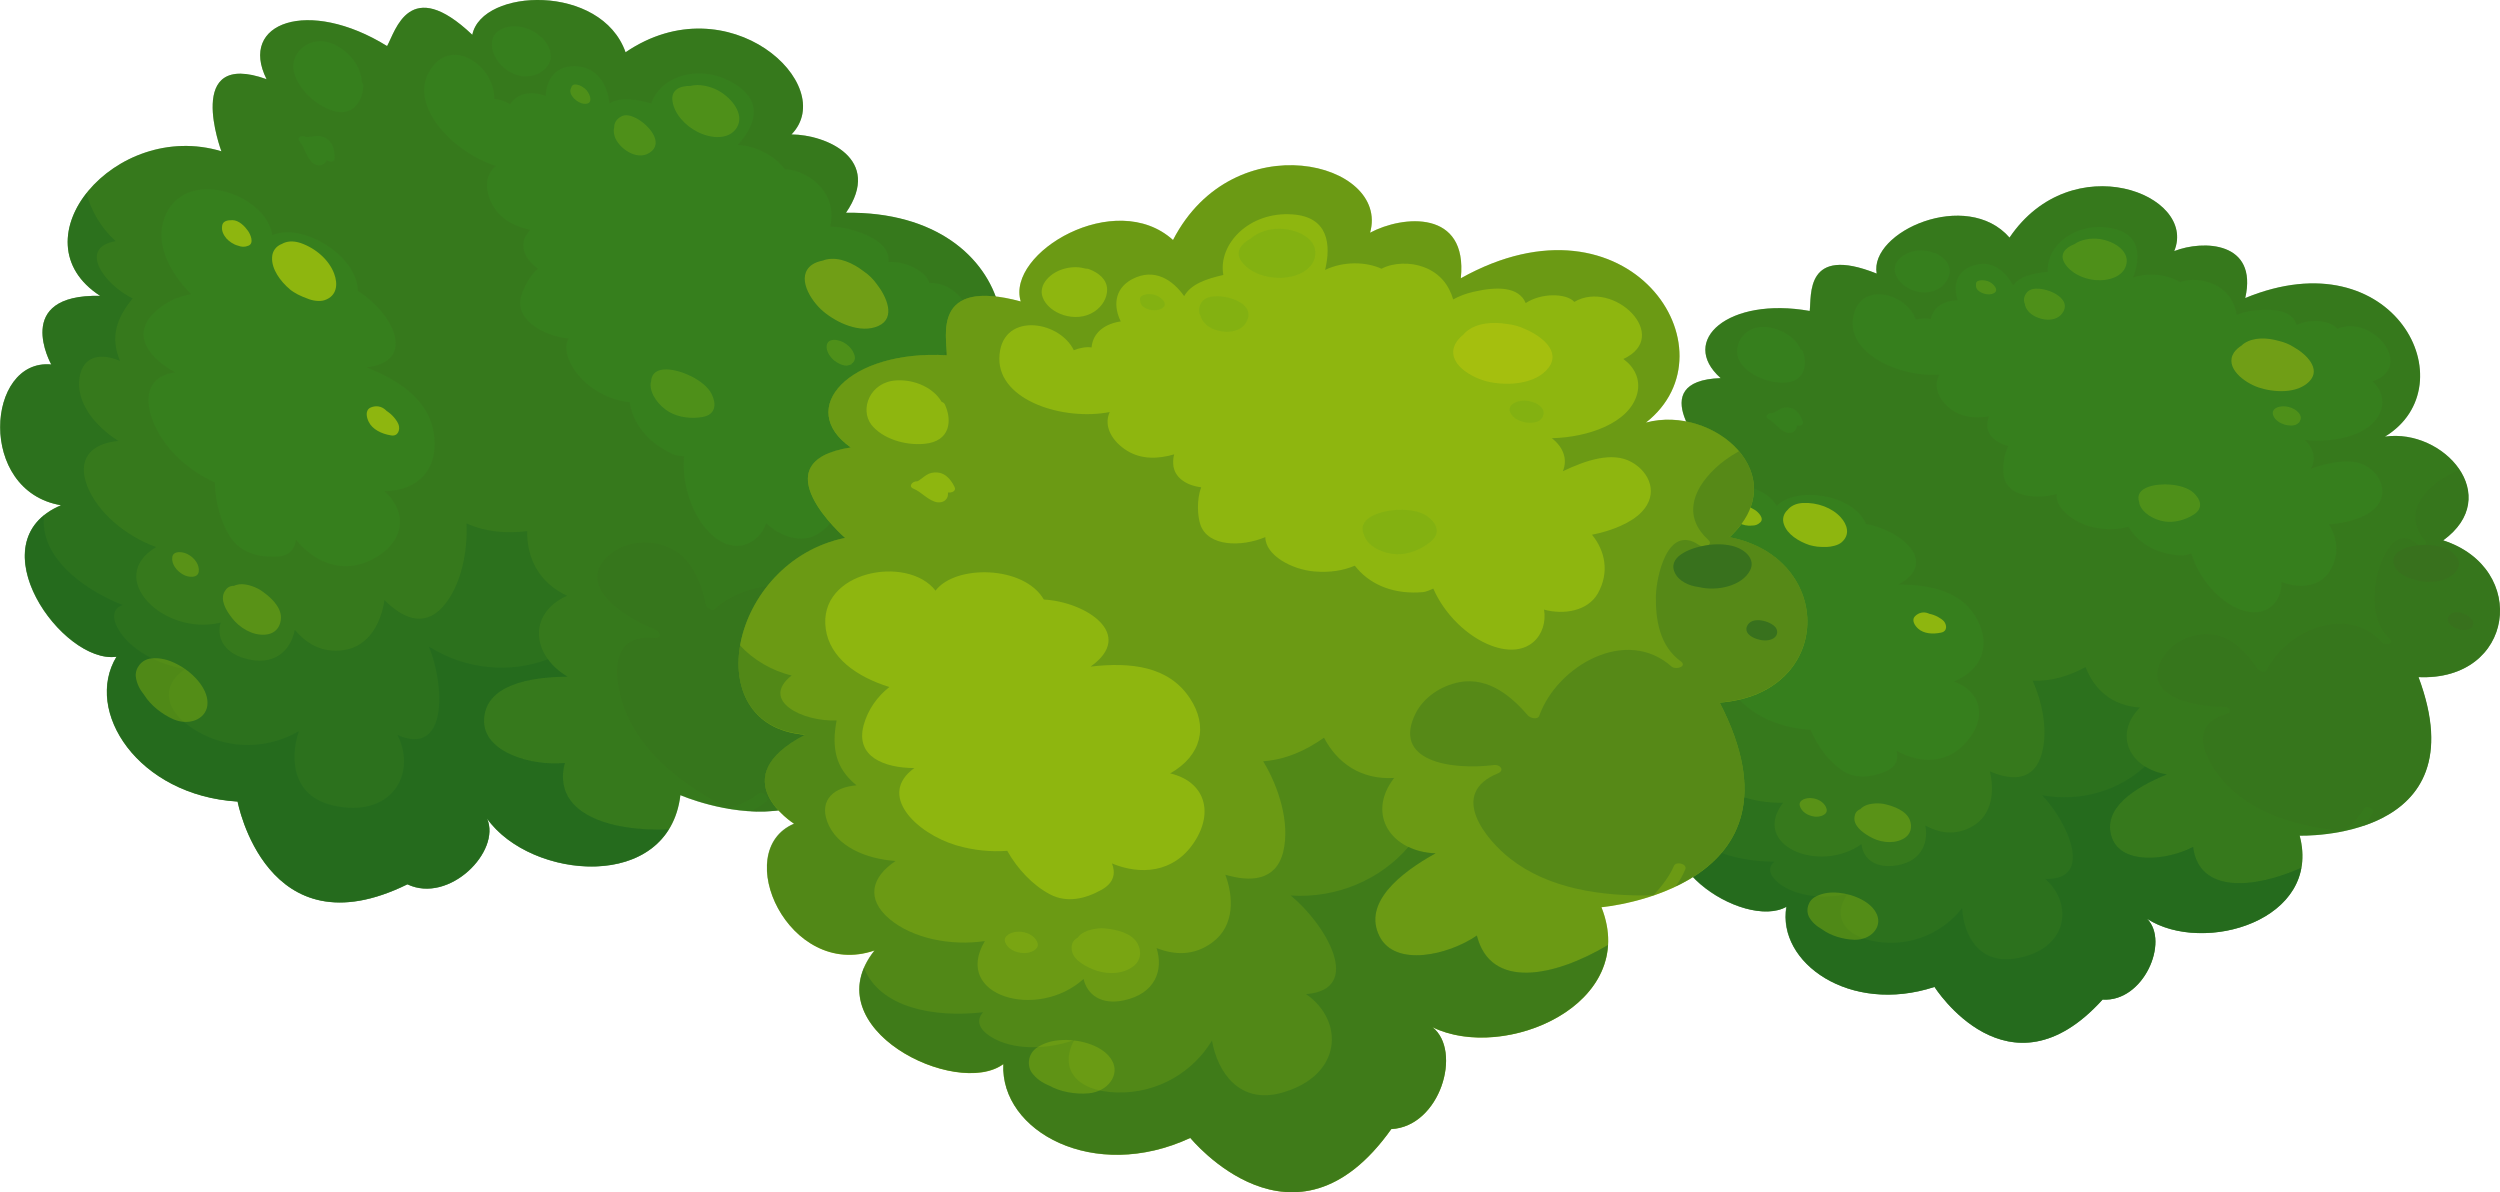 <svg width="253.49" height="120.88" viewBox="0 0 253.49 120.88" xmlns="http://www.w3.org/2000/svg" xmlns:xlink="http://www.w3.org/1999/xlink" xml:space="preserve" overflow="hidden"><defs></defs><g><path d="M24.09 81.28C24.09 81.28 26.99 96.71 41.31 89.66 45.52 91.66 50.82 86.35 49.39 83 53.81 89.22 67.81 90.5 68.99 80.62 68.99 80.62 87.78 88.82 88.19 68.86 98.17 73.34 104.46 62.02 96.53 55.45 104.82 53.33 101.29 43.64 94.73 42.06 105.73 40.19 104.15 21.34 85.78 21.57 89.52 16.12 83.78 13.65 80.25 13.63 85.14 8.62 73.85-1.8 63.43 5.3 60.97-1.69 48.86-1.22 47.89 3.53 41.5-2.54 40.11 3.13 39.25 4.67 31.27-0.27 24.15 2.29 27.03 8.03 18.57 4.99 22.45 15.34 22.45 15.34 11.64 12.08 1.41 24.36 10.16 30 1.19 29.81 5.2 36.96 5.2 36.96-1.41 36.33-2.34 49.8 6.19 51.23-2.54 54.94 6.34 67.37 11.82 66.59 8.46 72.1 13.97 80.66 24.09 81.28Z" fill="#367F1D"/><path d="M41.31 89.67C45.52 91.67 50.82 86.36 49.39 83.01 53.81 89.23 67.81 90.51 68.99 80.63 68.99 80.63 87.78 88.83 88.19 68.87 98.17 73.35 104.46 62.03 96.53 55.46 104.82 53.34 101.29 43.65 94.73 42.07 105.73 40.2 104.15 21.35 85.78 21.58 89.52 16.13 83.78 13.66 80.25 13.64 85.14 8.62 73.85-1.8 63.43 5.3 60.97-1.69 48.86-1.22 47.89 3.53 41.5-2.54 40.11 3.13 39.25 4.67 31.27-0.27 24.15 2.29 27.03 8.03 18.57 4.99 22.45 15.34 22.45 15.34 11.64 12.08 1.41 24.36 10.16 30 1.19 29.81 5.2 36.96 5.2 36.96-1.41 36.33-2.34 49.8 6.19 51.23-2.54 54.94 6.34 67.37 11.82 66.59 8.49 72.09 13.99 80.65 24.11 81.27 24.09 81.28 26.99 96.71 41.31 89.67ZM53.11 2.79C53.82 2.98 54.39 3.33 54.82 3.74 54.9 3.78 55 3.84 55.06 3.92 55.72 4.68 56.1 5.61 55.65 6.47 55.29 7.14 54.52 7.65 53.59 7.73 51.48 7.92 49.65 5.82 49.9 4.18 50.07 2.92 51.7 2.42 53.11 2.79ZM33.34 11.08C31.57 10.34 30.04 8.68 29.76 7.07 29.49 5.21 31.6 3.43 33.87 4.5 35.5 5.26 36.64 6.85 36.68 8.34 36.78 8.45 36.85 8.59 36.84 8.71 36.75 10.37 35.64 12.06 33.34 11.08ZM31.57 16.38C31.02 15.77 30.9 14.98 30.4 14.36 30.02 13.91 30.62 13.66 31.04 13.89 31.06 13.89 31.11 13.92 31.24 13.9 31.38 13.88 31.5 13.86 31.63 13.85 31.94 13.8 32.3 13.75 32.62 13.84 33.76 14.19 33.94 15.2 33.92 16.04 33.92 16.48 33.44 16.44 33.12 16.22 33.02 16.43 32.91 16.6 32.7 16.69 32.3 16.88 31.84 16.69 31.57 16.38ZM53.78 23.31C52.21 22.98 50.8 22.25 50.01 20.89 49.18 19.47 49.08 17.75 50.3 16.83 46.04 15.49 41.54 10.86 43.48 7.35 45.65 3.41 50.24 6.76 50.1 10.02 50.71 10.09 51.3 10.29 51.71 10.59 52.52 9.36 53.96 9.23 55.34 9.73 55.4 8.21 56.21 6.72 58.19 6.71 60.65 6.73 61.59 8.68 61.8 10.5 62.9 9.8 64.43 10.05 66.04 10.5 66.97 7.67 71.1 6.34 74.59 8.57 77.47 10.39 76.5 12.83 74.8 14.7 76.7 14.79 78.58 15.83 79.58 17.17 80.86 17.18 82.3 17.93 83.17 18.92 84.3 20.21 84.48 21.61 84.18 22.99 84.81 22.98 85.49 23.07 86.22 23.27 88.46 23.89 90.26 24.9 90.09 26.58 91.89 26.43 93.96 27.6 94.22 28.69 98.56 28.54 100.87 36.03 95.73 35.69 96.29 36.84 96.27 38.16 95.35 39.18 93.35 41.38 89.11 40.6 86.14 39.06 86.68 40.3 86.55 41.51 85.56 42.33 87.94 42.46 90.59 42.89 91.73 44.68 92.8 46.35 92.57 48.61 90.3 49.32 88.98 49.74 87 49.56 85.11 48.96 85.49 50.92 84.86 52.92 82.94 54.13 81.29 55.17 79.08 54.39 77.69 53.04 76.92 55.28 74.17 56.54 71.66 53.7 70.04 51.85 69.13 48.91 69.37 46.26 68.93 46.23 68.56 46.18 68.34 46.09 65.97 45.06 64.4 43.3 63.92 41.16 63.9 41.05 63.87 40.92 63.84 40.78 62.67 40.66 61.44 40.26 60.17 39.41 58.4 38.24 56.83 35.84 57.65 34.32 55.16 34.07 52.41 32.51 52.78 30.35 52.93 29.5 53.6 28.05 54.55 27.24 53.41 26.43 52.7 25.19 53.26 24.02 53.41 23.76 53.58 23.51 53.78 23.31ZM23.41 54.52C22.38 52.98 21.83 50.93 21.79 48.92 20.36 48.27 18.99 47.36 17.75 46.11 14.96 43.27 13.43 38.32 17.78 37.76 15.27 36.38 13.34 34.13 15.49 31.86 16.56 30.74 17.91 30.09 19.38 29.83 17.07 27.46 15.73 24.65 16.68 22.08 18.64 16.82 26.92 19.56 27.62 23.85 30.47 22.55 36.18 25.75 36.29 29.51 39.72 31.62 42.42 36.62 37.16 37.25 40.71 38.67 43.73 40.75 44.04 44.41 44.33 47.57 42.45 49.74 38.97 49.81 41.44 52.01 40.97 55 37.86 56.66 34.72 58.35 31.81 56.95 30.01 54.71 29.89 55.66 29.34 56.44 27.9 56.44 26.08 56.49 24.39 55.99 23.41 54.52Z" fill="#38711D" opacity="0.4"/><path d="M98.47 49.04C95.31 49.88 93.6 51.82 94.62 54.73 94.85 55.4 93.84 55.21 93.61 54.73 91.92 51.41 88.49 55.61 87.68 57.03 86.56 59.02 85.7 61.42 86.82 63.69 87.07 64.35 86.04 64.17 85.8 63.69 83.83 58.19 76.23 58.4 72.48 61.75 72.12 62.08 71.59 61.51 71.54 61.23 71.08 59.11 70.1 56.22 67.32 55.32 65.6 54.77 63.63 54.98 62.29 55.9 58 58.84 62.61 62.32 66.48 63.84 66.99 64.04 67.12 64.77 66.43 64.7 61.26 64.12 62.41 69.75 63.54 72.38 65.37 76.61 69.37 79.68 73.89 81.98 75.15 81.55 76.22 81.03 76.91 80.46 77.33 80.12 78.15 80.9 77.72 81.26 77.29 81.61 76.75 81.96 76.11 82.26 81.47 82.56 87.96 80.48 88.18 68.86 98.16 73.34 104.45 62.02 96.52 55.45 100.62 54.4 101.82 51.52 101.21 48.69 100.17 48.71 99.19 48.85 98.47 49.04Z" fill="#38711D" opacity="0.4"/><path d="M41.31 89.67C45.52 91.67 50.82 86.36 49.39 83.01 53.21 88.37 64.13 90.06 67.81 84.1 61.85 84.34 55.94 82.52 57.27 77.36 53.98 77.7 48.99 76.32 49.08 73.01 49.18 69.45 53.67 68.64 57.55 68.61 53.96 66.53 53.43 62.22 57.5 60.41 54.62 59.06 53.41 56.57 53.46 53.86 51.31 54.1 49.3 53.96 47.3 53.07 47.44 55.88 46.78 59.44 44.86 61.57 42.91 63.7 40.7 62.58 38.98 60.84 38.69 62.97 37.51 65.54 34.85 65.92 32.65 66.24 31.07 65.26 29.89 63.86 29.49 65.98 27.77 67.65 24.74 66.74 22.63 66.1 21.96 64.57 22.37 63.13 16.62 64.54 10.58 58.6 15.83 55.47 12.73 54.35 9.89 51.95 8.85 49.29 7.79 46.56 9.2 44.97 12 44.71 9.58 43.17 7.69 40.79 8.06 38.29 8.4 36.07 10.24 35.75 12.17 36.6 11.18 34.22 11.76 32.33 13.45 30.26 10.52 28.82 7.9 25.11 11.73 24.45 10.32 23.2 9.2 21.36 8.78 19.57 6.15 22.9 5.9 27.23 10.16 29.99 1.19 29.8 5.2 36.95 5.2 36.95-1.41 36.32-2.34 49.79 6.19 51.22-2.54 54.93 6.34 67.36 11.82 66.58 8.49 72.08 13.99 80.64 24.11 81.26 24.09 81.28 26.99 96.71 41.31 89.67Z" fill="#176020" opacity="0.3"/><path d="M41.31 89.67C45.52 91.67 50.82 86.36 49.39 83.01 53.21 88.37 64.13 90.06 67.81 84.1 61.85 84.34 55.94 82.52 57.27 77.36 53.98 77.7 48.99 76.32 49.08 73.01 49.18 69.45 53.67 68.64 57.55 68.61 56.71 68.12 56.04 67.51 55.56 66.84 51.83 68.28 47.27 67.95 43.49 65.56 45.11 69.51 45.41 76.79 40.3 74.52 42.32 78.52 39.64 83.04 33.72 81.66 29.73 80.72 29.33 77.07 30.31 74.13 27.38 75.85 23.44 76.17 19.94 74.12 16.58 72.14 16.28 69.49 18.79 67.83 16.04 67.38 13.19 65.89 11.99 63.79 11.26 62.48 11.53 61.69 12.43 61.35 7.98 59.56 4 56.26 4.47 52.22-1.23 56.77 6.72 67.31 11.79 66.59 8.46 72.09 13.96 80.65 24.08 81.27 24.09 81.28 26.99 96.71 41.31 89.67Z" fill="#176020" opacity="0.3"/><path d="M32.93 30.43C34.2 29.99 34.27 28.78 33.88 27.74 33.37 26.38 32.06 25.19 30.48 24.64 29.73 24.39 29.07 24.45 28.59 24.73 27.99 24.95 27.61 25.47 27.59 26.09 27.52 27.28 28.42 28.52 29.42 29.36 29.65 29.55 29.91 29.7 30.18 29.85 30.35 29.93 30.51 30.01 30.7 30.09 30.3 29.92 31.05 30.24 31.16 30.27 31.67 30.49 32.42 30.61 32.93 30.43Z" fill="#8EB60F"/><path d="M25.17 24.92C25.81 24.69 25.39 23.74 25.14 23.4 24.83 22.96 24.24 22.33 23.56 22.32 23.52 22.32 23.49 22.32 23.44 22.33 23 22.32 22.59 22.46 22.53 22.86 22.52 22.88 22.52 22.9 22.52 22.93 22.45 23.37 22.64 23.8 22.95 24.17 23.2 24.45 23.67 24.8 24.14 24.91 24.47 25.04 24.8 25.07 25.17 24.92Z" fill="#8EB60F"/><g opacity="0.4"><path d="M74.71 12.94C75.52 11.61 74.24 9.98 72.86 9.2 72.04 8.75 70.91 8.48 70.01 8.71 68.93 8.7 68.02 9.11 68.19 10.27 68.38 11.53 69.44 12.73 70.76 13.39 72.16 14.08 73.93 14.19 74.71 12.94Z" fill="#73AA15"/><path d="M65.84 15.5C67.42 14.51 65.75 12.6 64.44 11.95 63.98 11.72 63.45 11.57 62.99 11.81 62.5 12.07 62.26 12.49 62.28 12.93 62.21 13.16 62.21 13.45 62.33 13.84 62.7 14.99 64.54 16.34 65.84 15.5Z" fill="#73AA15"/><path d="M59.29 8.97C59.11 8.83 58.92 8.71 58.68 8.62L58.72 8.65C58.44 8.54 58.11 8.5 57.97 8.76 57.94 8.84 57.9 8.94 57.87 9.02 57.63 9.61 58.51 10.45 59.2 10.52 60.33 10.64 59.78 9.34 59.29 8.97Z" fill="#73AA15"/><path d="M89.06 33.05C90.89 32.24 89.87 30.03 88.88 28.78 88.53 28.29 88.09 27.86 87.56 27.5 86.49 26.68 85.1 26.03 83.79 26.31 83.65 26.33 83.57 26.38 83.44 26.42 83.05 26.5 82.66 26.62 82.34 26.84 80.67 28.02 82.16 30.46 83.47 31.57 84.86 32.74 87.25 33.86 89.06 33.05Z" fill="#C9CD0D"/><path d="M86.03 37.04C86.15 37 86.29 36.97 86.38 36.91 86.36 36.9 86.35 36.89 86.34 36.88 86.67 36.69 86.77 36.31 86.61 35.92 86.48 35.53 86.2 35.19 85.82 34.9 85.09 34.34 83.73 34.17 83.82 35.28 83.87 35.75 84.2 36.24 84.62 36.58 84.94 36.82 85.58 37.18 86.03 37.04Z" fill="#73AA15"/><path d="M71.24 42.28C72.61 42.03 72.64 40.94 72.16 39.96 71.8 39.22 70.91 38.56 70.08 38.15 68.65 37.43 66.1 36.84 66.02 38.71 66.01 38.77 65.97 38.84 65.97 38.91 65.91 39.98 66.8 41.14 67.85 41.77 68.85 42.34 70.13 42.48 71.24 42.28Z" fill="#73AA15"/></g><path d="M26.89 64.35C28 64.27 28.49 63.45 28.49 62.6 28.48 61.48 27.39 60.48 26.39 59.82 25.78 59.44 24.68 59.07 23.97 59.31 23.88 59.33 23.8 59.37 23.73 59.4 23.26 59.39 22.97 59.63 22.78 59.97 22.28 60.83 22.92 61.89 23.53 62.67 24.24 63.6 25.55 64.46 26.89 64.35Z" fill="#8EB60F" opacity="0.4"/><path d="M20.15 57.97C20.25 57.3 19.76 56.58 19.06 56.21 18.52 55.91 17.56 55.82 17.47 56.49 17.37 57.17 17.88 57.88 18.57 58.26 19.11 58.57 20.06 58.64 20.15 57.97Z" fill="#8EB60F" opacity="0.4"/><path d="M21.04 71.25C21.03 69.69 19.45 68.09 17.89 67.31 17.08 66.9 16.26 66.67 15.35 66.76 14.32 66.86 13.68 67.79 13.77 68.61 13.86 69.32 14.17 69.91 14.63 70.48 15.28 71.52 16.42 72.42 17.6 72.94 19.34 73.67 21.07 72.79 21.04 71.25Z" fill="#8EB60F" opacity="0.4"/><path d="M40.42 43.07C40.27 42.64 39.77 42.02 39.2 41.67 39.16 41.63 39.14 41.59 39.1 41.57 38.68 41.18 38.12 41.1 37.61 41.31 36.98 41.57 37.17 42.35 37.39 42.78 37.77 43.55 38.7 43.99 39.61 44.14 40.39 44.3 40.58 43.55 40.42 43.07Z" fill="#8EB60F"/><path d="M96.75 59.17C97.69 58.51 97.29 57.31 96.57 56.53 95.93 55.86 95.08 55.39 94.15 55.07 92.64 54.56 90.34 54.29 90.33 56.07 90.33 56.82 90.89 57.69 91.68 58.24 93 59.46 95.37 60.13 96.75 59.17Z" fill="#38711D"/><path d="M96.28 65.16C96.2 64.37 94.75 62.94 93.87 63.77L93.87 63.77C93.86 63.79 93.84 63.79 93.84 63.81 93.79 63.85 93.79 63.86 93.8 63.86 93.78 63.87 93.77 63.87 93.77 63.9 93.49 64.3 93.82 64.88 94.16 65.24 94.48 65.58 94.89 65.89 95.42 65.94 95.99 65.99 96.32 65.62 96.28 65.16Z" fill="#38711D"/></g><g><path d="M196.15 100.07C196.15 100.07 203.64 111.91 213.2 101.35 217.35 101.63 220 95.47 217.71 93.16 223.42 96.86 235.46 93.32 233.18 84.73 233.18 84.73 251.46 85.34 245.23 68.65 254.98 69.08 256.47 57.62 247.73 54.79 253.91 50.3 247.79 43.42 241.83 44.27 250.34 39.09 242.81 23.98 227.66 30.22 228.97 24.47 223.39 24.31 220.46 25.46 222.85 19.69 210.06 14.77 203.76 24.09 199.41 19.1 189.53 23.49 190.29 27.74 182.99 24.81 183.7 29.97 183.5 31.53 175.26 30.06 170.19 34.53 174.47 38.34 166.46 38.61 173.08 45.92 173.08 45.92 163.05 46.78 158.6 60.33 167.72 62.13 160.22 64.93 165.9 69.54 165.9 69.54 160.21 71.2 163.88 82.68 171.42 81.05 165.4 87 176.86 94.38 181.15 91.94 180.16 97.6 187.55 102.89 196.15 100.07Z" fill="#367F1D"/><path d="M213.19 101.35C217.34 101.63 219.99 95.47 217.7 93.16 223.41 96.86 235.45 93.32 233.17 84.73 233.17 84.73 251.45 85.34 245.22 68.65 254.97 69.08 256.46 57.62 247.72 54.79 253.9 50.3 247.78 43.42 241.82 44.27 250.33 39.09 242.8 23.98 227.65 30.22 228.96 24.47 223.38 24.31 220.45 25.46 222.84 19.69 210.05 14.77 203.75 24.09 199.4 19.1 189.52 23.49 190.28 27.74 182.98 24.81 183.69 29.97 183.49 31.53 175.25 30.06 170.18 34.53 174.46 38.34 166.45 38.61 173.07 45.92 173.07 45.92 163.04 46.78 158.59 60.33 167.71 62.13 160.21 64.93 165.89 69.54 165.89 69.54 160.2 71.2 163.87 82.68 171.41 81.05 165.39 87 176.85 94.38 181.14 91.94 180.19 97.6 187.57 102.89 196.17 100.07 196.15 100.07 203.63 111.91 213.19 101.35ZM194.36 25.42C195.01 25.34 195.6 25.44 196.09 25.65 196.17 25.65 196.27 25.67 196.35 25.72 197.15 26.13 197.77 26.78 197.68 27.64 197.6 28.31 197.13 28.99 196.39 29.36 194.71 30.21 192.5 29.07 192.16 27.63 191.89 26.52 193.07 25.57 194.36 25.42ZM180.7 38.8C178.99 38.77 177.17 37.9 176.41 36.65 175.57 35.2 176.74 33.02 178.97 33.16 180.57 33.26 182.04 34.19 182.57 35.42 182.69 35.48 182.8 35.57 182.82 35.67 183.29 37.09 182.93 38.86 180.7 38.8ZM180.97 43.78C180.31 43.46 179.95 42.84 179.33 42.49 178.87 42.24 179.28 41.83 179.71 41.89 179.73 41.89 179.78 41.89 179.87 41.83 179.98 41.77 180.07 41.71 180.18 41.66 180.42 41.52 180.7 41.35 180.99 41.32 182.05 41.23 182.53 42.02 182.79 42.72 182.93 43.08 182.53 43.21 182.19 43.14 182.18 43.34 182.14 43.53 181.99 43.66 181.75 43.95 181.3 43.95 180.97 43.78ZM201.68 42.21C200.27 42.45 198.86 42.31 197.76 41.45 196.61 40.55 195.96 39.15 196.66 37.99 192.68 38.28 187.43 35.92 187.88 32.37 188.39 28.39 193.29 29.66 194.25 32.41 194.78 32.27 195.33 32.24 195.78 32.35 196.05 31.06 197.19 30.48 198.51 30.44 198.06 29.16 198.24 27.66 199.88 27 201.92 26.2 203.35 27.51 204.12 28.95 204.8 28 206.15 27.72 207.64 27.56 207.48 24.9 210.47 22.45 214.09 23.14 217.07 23.7 217.07 26.04 216.28 28.15 217.88 27.6 219.79 27.84 221.05 28.62 222.11 28.21 223.55 28.36 224.61 28.89 225.97 29.58 226.58 30.69 226.79 31.93 227.31 31.72 227.9 31.56 228.57 31.49 230.63 31.26 232.46 31.51 232.87 32.96 234.31 32.24 236.41 32.54 236.99 33.35 240.54 31.8 244.92 37.24 240.55 38.66 241.4 39.43 241.81 40.53 241.39 41.68 240.46 44.17 236.69 44.91 233.72 44.62 234.58 45.47 234.87 46.52 234.32 47.52 236.34 46.84 238.68 46.33 240.21 47.44 241.64 48.47 242.2 50.42 240.55 51.76 239.59 52.55 237.89 53.04 236.13 53.17 237.09 54.67 237.23 56.53 236.04 58.17 235.01 59.57 232.93 59.65 231.33 59 231.43 61.11 229.57 63.06 226.55 61.53 224.6 60.53 222.88 58.39 222.2 56.12 221.82 56.24 221.5 56.32 221.29 56.32 218.98 56.25 217.1 55.3 216 53.69 215.95 53.6 215.88 53.51 215.81 53.4 214.8 53.69 213.65 53.75 212.31 53.47 210.46 53.09 208.36 51.61 208.55 50.08 206.4 50.7 203.61 50.3 203.2 48.39 203.04 47.64 203.12 46.21 203.64 45.23 202.43 44.93 201.43 44.14 201.51 42.99 201.52 42.7 201.58 42.45 201.68 42.21ZM186.77 78.1C185.4 77.16 184.28 75.64 183.59 73.99 182.19 73.92 180.76 73.62 179.31 72.99 176.06 71.55 173.16 67.95 176.59 66.06 174.05 65.74 171.71 64.51 172.75 61.93 173.27 60.64 174.17 59.66 175.3 58.97 172.61 57.77 170.57 55.88 170.51 53.43 170.4 48.43 178.17 47.97 180.16 51.3 182.09 49.29 187.89 50.06 189.21 53.14 192.75 53.76 196.64 57.02 192.48 59.27 195.89 59.28 199.08 60.01 200.54 62.95 201.82 65.47 200.98 67.89 198.12 69.1 200.9 70.11 201.49 72.75 199.46 75.15 197.41 77.59 194.54 77.38 192.3 76.12 192.51 76.94 192.31 77.78 191.12 78.25 189.63 78.85 188.07 78.99 186.77 78.1Z" fill="#38711D" opacity="0.4"/><path d="M247.22 48.83C244.88 50.57 244.1 52.74 245.9 54.82 246.31 55.3 245.42 55.48 245.06 55.16 242.57 52.96 241.1 57.58 240.9 59.02 240.63 61.04 240.7 63.31 242.37 64.83 242.79 65.29 241.88 65.48 241.53 65.16 238.08 61.25 231.85 63.92 229.84 67.94 229.65 68.33 229.03 68.03 228.89 67.82 227.81 66.21 226.05 64.14 223.44 64.31 221.83 64.42 220.27 65.25 219.46 66.45 216.87 70.3 221.84 71.67 225.55 71.66 226.04 71.66 226.39 72.22 225.79 72.39 221.31 73.61 224.12 77.91 225.93 79.71 228.84 82.62 233.17 83.84 237.67 84.27 238.57 83.5 239.28 82.72 239.68 82.01 239.92 81.59 240.85 81.97 240.61 82.4 240.37 82.84 240.03 83.3 239.6 83.76 244.15 82.24 248.84 78.38 245.2 68.67 254.95 69.1 256.44 57.64 247.7 54.81 250.75 52.59 250.8 49.8 249.36 47.66 248.51 48 247.75 48.43 247.22 48.83Z" fill="#38711D" opacity="0.4"/><path d="M213.19 101.35C217.34 101.63 219.99 95.47 217.7 93.16 222.63 96.34 232.25 94.16 233.34 87.99 228.47 90.15 222.97 90.59 222.37 85.87 219.76 87.24 215.16 87.73 214.15 84.96 213.07 81.97 216.51 79.82 219.72 78.52 216.06 77.98 214.19 74.58 216.98 71.74 214.15 71.57 212.33 69.9 211.47 67.64 209.76 68.55 208.05 69.09 206.1 69.02 207.14 71.3 207.76 74.48 206.88 76.87 205.97 79.28 203.76 79.08 201.76 78.21 202.22 80.07 202.09 82.59 200.01 83.78 198.29 84.77 196.66 84.48 195.22 83.71 195.58 85.6 194.71 87.55 191.9 87.8 189.94 87.97 188.88 86.92 188.75 85.59 184.45 88.65 177.48 85.71 180.8 81.39 177.86 81.48 174.71 80.42 172.97 78.56 171.19 76.65 171.84 74.86 174.07 73.72 171.56 73.24 169.21 71.88 168.69 69.7 168.24 67.75 169.66 66.88 171.54 66.95 169.94 65.3 169.8 63.55 170.51 61.27 167.61 61.04 164.21 58.82 167.17 57.02 165.59 56.45 164.05 55.29 163.12 53.95 162.04 57.58 163.25 61.25 167.7 62.13 160.2 64.93 165.88 69.54 165.88 69.54 160.19 71.2 163.86 82.68 171.4 81.05 165.38 87 176.84 94.38 181.13 91.94 180.18 97.6 187.56 102.89 196.16 100.07 196.15 100.07 203.63 111.91 213.19 101.35Z" fill="#176020" opacity="0.3"/><path d="M213.19 101.35C217.34 101.63 219.99 95.47 217.7 93.16 222.63 96.34 232.25 94.16 233.34 87.99 228.47 90.15 222.97 90.59 222.37 85.87 219.76 87.24 215.16 87.73 214.15 84.96 213.07 81.97 216.51 79.82 219.72 78.52 218.86 78.39 218.11 78.1 217.49 77.71 214.87 80.14 210.98 81.36 207.06 80.63 209.7 83.38 212.35 89.31 207.37 89.11 210.36 91.76 209.63 96.4 204.26 97.2 200.64 97.73 199.11 94.84 198.95 92.08 197.09 94.47 193.92 96.03 190.34 95.49 186.9 94.96 185.78 92.85 187.32 90.65 184.89 91.19 182.03 90.89 180.35 89.54 179.31 88.69 179.27 87.95 179.91 87.37 175.63 87.35 171.25 85.92 170.3 82.42 167.07 88.07 177.13 94.2 181.1 91.93 180.15 97.59 187.53 102.88 196.13 100.06 196.15 100.07 203.63 111.91 213.19 101.35Z" fill="#176020" opacity="0.3"/><path d="M186.73 54.99C187.64 54.2 187.3 53.18 186.64 52.45 185.77 51.49 184.29 50.93 182.8 51 182.09 51.04 181.57 51.31 181.26 51.7 180.84 52.08 180.69 52.63 180.88 53.16 181.21 54.17 182.37 54.9 183.48 55.27 183.73 55.34 184 55.39 184.27 55.43 184.44 55.44 184.6 55.45 184.78 55.46 184.39 55.45 185.12 55.47 185.22 55.46 185.71 55.44 186.37 55.3 186.73 54.99Z" fill="#8EB60F"/><path d="M178.48 52.97C178.93 52.57 178.27 51.92 177.96 51.72 177.55 51.46 176.86 51.12 176.29 51.34 176.26 51.35 176.23 51.36 176.2 51.38 175.83 51.52 175.54 51.77 175.62 52.12 175.62 52.14 175.63 52.16 175.64 52.18 175.72 52.57 176.02 52.86 176.4 53.07 176.7 53.22 177.21 53.35 177.63 53.29 177.94 53.3 178.22 53.22 178.48 52.97Z" fill="#8EB60F"/><g opacity="0.4"><path d="M215.62 26.72C215.86 25.35 214.25 24.42 212.85 24.23 212.02 24.12 210.99 24.28 210.33 24.76 209.43 25.11 208.81 25.75 209.33 26.66 209.91 27.64 211.18 28.29 212.49 28.4 213.88 28.51 215.39 28.01 215.62 26.72Z" fill="#73AA15"/><path d="M209.11 31.76C210.09 30.42 208.08 29.38 206.78 29.28 206.33 29.24 205.84 29.29 205.53 29.64 205.21 30.02 205.15 30.45 205.31 30.81 205.33 31.03 205.43 31.26 205.65 31.55 206.34 32.38 208.3 32.89 209.11 31.76Z" fill="#73AA15"/><path d="M201.53 28.5C201.33 28.44 201.13 28.41 200.91 28.41L200.95 28.42C200.68 28.42 200.39 28.49 200.36 28.75 200.36 28.83 200.36 28.92 200.36 29 200.35 29.57 201.36 29.98 201.96 29.81 202.94 29.55 202.06 28.65 201.53 28.5Z" fill="#73AA15"/><path d="M234.15 38.68C235.4 37.4 233.83 35.9 232.59 35.2 232.14 34.91 231.63 34.7 231.07 34.57 229.91 34.24 228.55 34.16 227.55 34.82 227.44 34.88 227.39 34.95 227.3 35.03 227 35.22 226.72 35.45 226.52 35.74 225.52 37.27 227.56 38.8 229.02 39.29 230.56 39.8 232.91 39.94 234.15 38.68Z" fill="#C9CD0D"/><path d="M232.95 42.97C233.04 42.9 233.14 42.82 233.2 42.75 233.18 42.75 233.17 42.74 233.16 42.74 233.37 42.47 233.32 42.13 233.07 41.85 232.83 41.57 232.49 41.38 232.08 41.27 231.29 41.04 230.1 41.35 230.55 42.24 230.74 42.62 231.18 42.91 231.64 43.05 231.97 43.15 232.62 43.24 232.95 42.97Z" fill="#73AA15"/><path d="M222.41 52.19C223.47 51.53 223.12 50.62 222.41 49.96 221.86 49.46 220.92 49.21 220.09 49.14 218.66 49.01 216.36 49.36 216.91 50.94 216.92 51 216.91 51.06 216.94 51.12 217.24 52.02 218.36 52.69 219.44 52.87 220.45 53.03 221.56 52.73 222.41 52.19Z" fill="#73AA15"/></g><path d="M192.89 85.1C193.79 84.67 193.92 83.83 193.64 83.12 193.26 82.2 192.03 81.73 190.98 81.51 190.35 81.4 189.32 81.45 188.81 81.88 188.74 81.93 188.69 81.98 188.64 82.04 188.24 82.19 188.09 82.48 188.04 82.82 187.91 83.7 188.79 84.37 189.55 84.81 190.45 85.36 191.82 85.63 192.89 85.1Z" fill="#8EB60F" opacity="0.4"/><path d="M185.21 82.03C185.07 81.44 184.43 81 183.72 80.93 183.17 80.86 182.35 81.1 182.49 81.69 182.64 82.29 183.28 82.71 183.99 82.8 184.54 82.87 185.35 82.62 185.21 82.03Z" fill="#8EB60F" opacity="0.4"/><path d="M190.32 92.75C189.8 91.46 187.96 90.66 186.41 90.52 185.6 90.45 184.85 90.53 184.12 90.9 183.3 91.32 183.08 92.3 183.42 92.96 183.73 93.52 184.19 93.91 184.75 94.23 185.63 94.88 186.87 95.25 188.03 95.29 189.7 95.32 190.85 94.02 190.32 92.75Z" fill="#8EB60F" opacity="0.4"/><path d="M197.11 63C196.84 62.7 196.23 62.35 195.64 62.24 195.59 62.22 195.56 62.2 195.52 62.19 195.04 62 194.55 62.12 194.2 62.46 193.76 62.88 194.18 63.47 194.5 63.75 195.07 64.26 195.98 64.32 196.79 64.15 197.49 64.03 197.4 63.35 197.11 63Z" fill="#8EB60F"/><path d="M249.13 57.81C249.69 56.95 248.97 56.09 248.11 55.68 247.35 55.33 246.5 55.22 245.62 55.26 244.19 55.33 242.2 55.87 242.78 57.35 243.03 57.98 243.78 58.51 244.61 58.7 246.11 59.27 248.3 59.06 249.13 57.81Z" fill="#38711D"/><path d="M250.71 62.92C250.38 62.29 248.71 61.58 248.25 62.56L248.25 62.56C248.25 62.58 248.23 62.59 248.23 62.6 248.2 62.65 248.21 62.66 248.22 62.65 248.21 62.67 248.2 62.67 248.2 62.69 248.1 63.12 248.57 63.49 248.97 63.67 249.35 63.84 249.79 63.97 250.24 63.83 250.74 63.71 250.89 63.29 250.71 62.92Z" fill="#38711D"/></g><g><path d="M120.7 115.38C120.7 115.38 131.24 128.35 141.07 114.49 146.03 114.23 148.29 106.57 145.25 104.16 152.54 107.73 166.29 101.83 162.38 91.99 162.38 91.99 184.12 90.13 174.37 71.24 185.98 70.37 186.12 56.58 175.37 54.47 182.05 48.28 173.83 41 166.89 42.85 176.23 35.52 165.18 18.68 148.12 28.22 148.85 21.22 142.23 21.83 138.92 23.6 140.94 16.43 125.09 12.41 118.94 24.34 113.09 19.05 102 25.64 103.5 30.57 94.45 28.13 96.02 34.14 96 36.02 86.03 35.45 80.66 41.45 86.27 45.37 76.82 46.82 85.69 54.54 85.69 54.54 73.93 56.97 70.58 73.66 81.63 74.5 73.14 78.87 80.52 83.53 80.52 83.53 74.01 86.3 79.98 99.37 88.68 96.38 82.4 104.28 97 111.4 101.74 107.9 101.42 114.71 110.92 119.93 120.7 115.38Z" fill="#8EB60F"/><path d="M141.07 114.48C146.03 114.22 148.29 106.56 145.25 104.15 152.54 107.72 166.29 101.82 162.38 91.98 162.38 91.98 184.12 90.12 174.37 71.23 185.98 70.36 186.12 56.57 175.37 54.46 182.05 48.27 173.83 40.99 166.89 42.84 176.23 35.51 165.18 18.67 148.12 28.21 148.85 21.21 142.23 21.82 138.92 23.59 140.94 16.42 125.09 12.4 118.94 24.33 113.09 19.04 102 25.63 103.5 30.56 94.45 28.12 96.02 34.13 96 36.01 86.03 35.44 80.66 41.44 86.27 45.36 76.82 46.81 85.69 54.53 85.69 54.53 73.93 56.96 70.58 73.65 81.63 74.49 73.14 78.86 80.52 83.52 80.52 83.52 74.01 86.29 79.98 99.36 88.68 96.37 82.4 104.27 97 111.39 101.74 107.89 101.41 114.72 110.91 119.94 120.69 115.39 120.7 115.38 131.24 128.34 141.07 114.48ZM108.02 27.22C108.78 27.03 109.49 27.07 110.1 27.24 110.19 27.24 110.32 27.24 110.42 27.29 111.42 27.66 112.25 28.34 112.26 29.37 112.26 30.18 111.8 31.04 110.97 31.59 109.09 32.84 106.32 31.8 105.72 30.14 105.25 28.88 106.51 27.58 108.02 27.22ZM93.74 45C91.71 45.2 89.43 44.44 88.35 43.06 87.15 41.46 88.22 38.72 90.89 38.57 92.8 38.46 94.68 39.36 95.47 40.74 95.62 40.79 95.76 40.89 95.8 41 96.56 42.61 96.38 44.76 93.74 45ZM94.76 50.86C93.93 50.57 93.43 49.89 92.64 49.56 92.06 49.33 92.49 48.79 93 48.8 93.02 48.8 93.08 48.79 93.19 48.71 93.31 48.63 93.41 48.55 93.53 48.46 93.79 48.26 94.1 48.02 94.45 47.95 95.7 47.69 96.38 48.55 96.78 49.36 97 49.77 96.54 49.98 96.12 49.94 96.13 50.18 96.11 50.41 95.96 50.59 95.7 50.96 95.17 51.01 94.76 50.86ZM119.06 46.07C117.42 46.55 115.74 46.59 114.31 45.72 112.82 44.81 111.85 43.26 112.52 41.78 107.85 42.69 101.3 40.64 101.33 36.37 101.37 31.59 107.36 32.39 108.88 35.51 109.48 35.27 110.14 35.15 110.68 35.23 110.82 33.67 112.09 32.82 113.64 32.59 112.92 31.14 112.92 29.33 114.77 28.32 117.08 27.09 118.95 28.44 120.07 30.03 120.74 28.81 122.3 28.28 124.04 27.88 123.48 24.75 126.67 21.42 131.05 21.74 134.66 21.98 134.99 24.75 134.36 27.37 136.18 26.49 138.48 26.51 140.08 27.25 141.28 26.61 143.01 26.58 144.33 27.07 146.04 27.7 146.92 28.93 147.35 30.36 147.94 30.03 148.61 29.77 149.4 29.59 151.81 29.03 154 29.06 154.7 30.73 156.3 29.67 158.84 29.73 159.63 30.61 163.61 28.27 169.57 34.1 164.6 36.4 165.71 37.2 166.36 38.44 166.02 39.86 165.27 42.94 160.9 44.36 157.35 44.43 158.48 45.31 158.98 46.52 158.47 47.78 160.76 46.69 163.46 45.75 165.43 46.85 167.28 47.87 168.21 50.1 166.45 51.92 165.43 52.99 163.48 53.82 161.42 54.22 162.77 55.86 163.2 58.05 162.02 60.16 161 61.97 158.54 62.36 156.56 61.81 156.97 64.29 155.04 66.87 151.25 65.48 148.8 64.57 146.46 62.28 145.33 59.68 144.9 59.88 144.53 60.02 144.27 60.04 141.53 60.28 139.17 59.43 137.63 57.67 137.56 57.57 137.46 57.47 137.37 57.36 136.21 57.85 134.86 58.08 133.24 57.94 130.99 57.75 128.3 56.3 128.3 54.46 125.84 55.49 122.48 55.42 121.72 53.21 121.42 52.34 121.32 50.64 121.8 49.41 120.32 49.23 119.03 48.43 118.96 47.05 118.94 46.68 118.97 46.37 119.06 46.07ZM106.48 90.69C104.73 89.77 103.18 88.13 102.13 86.27 100.46 86.39 98.72 86.23 96.92 85.7 92.87 84.46 88.93 80.6 92.71 77.88 89.66 77.86 86.71 76.74 87.57 73.53 88.01 71.94 88.94 70.64 90.18 69.66 86.82 68.61 84.14 66.67 83.73 63.78 82.89 57.87 92.03 56.22 94.86 59.89 96.86 57.23 103.83 57.32 105.84 60.79 110.12 61.03 115.18 64.33 110.58 67.59 114.63 67.12 118.5 67.53 120.65 70.8 122.52 73.61 121.87 76.59 118.65 78.42 122.08 79.22 123.15 82.26 121.09 85.39 119.01 88.56 115.58 88.73 112.75 87.55 113.12 88.5 113 89.51 111.66 90.24 109.98 91.17 108.15 91.56 106.48 90.69Z" fill="#38711D" opacity="0.4"/><path d="M173.93 47.47C171.4 49.86 170.79 52.54 173.22 54.75 173.78 55.26 172.74 55.6 172.28 55.27 169.01 53.02 167.93 58.69 167.9 60.43 167.86 62.86 168.28 65.54 170.47 67.09 171.04 67.58 169.98 67.93 169.52 67.61 164.89 63.46 157.89 67.52 156.08 72.56 155.91 73.04 155.13 72.78 154.93 72.55 153.42 70.8 151.04 68.59 147.98 69.17 146.09 69.52 144.36 70.73 143.57 72.27 141.05 77.2 147.13 78.12 151.52 77.57 152.1 77.5 152.59 78.11 151.91 78.4 146.78 80.47 150.71 85.17 153.11 87.05 156.97 90.08 162.27 90.92 167.66 90.78 168.62 89.73 169.35 88.71 169.72 87.82 169.94 87.28 171.11 87.6 170.88 88.15 170.65 88.7 170.33 89.3 169.88 89.9 175.05 87.46 180.06 82.23 174.37 71.23 185.98 70.36 186.12 56.57 175.37 54.46 178.67 51.4 178.33 48.09 176.32 45.75 175.34 46.3 174.5 46.92 173.93 47.47Z" fill="#38711D" opacity="0.4"/><path d="M141.07 114.48C146.03 114.22 148.29 106.56 145.25 104.15 151.54 107.22 162.62 103.27 163.04 95.82 157.58 99.07 151.13 100.37 149.75 94.86 146.85 96.85 141.47 98.09 139.88 94.94 138.17 91.56 141.95 88.52 145.57 86.52 141.16 86.4 138.47 82.63 141.36 78.88 137.98 79.08 135.59 77.36 134.25 74.8 132.36 76.12 130.41 77.01 128.08 77.19 129.64 79.75 130.83 83.42 130.11 86.38 129.37 89.36 126.73 89.44 124.24 88.69 125.05 90.83 125.25 93.83 122.95 95.54 121.06 96.95 119.09 96.84 117.27 96.13 117.97 98.32 117.2 100.75 113.92 101.44 111.62 101.92 110.22 100.82 109.87 99.26 105.21 103.5 96.54 101 99.86 95.42 96.39 95.94 92.52 95.14 90.19 93.18 87.81 91.16 88.32 88.96 90.81 87.3 87.77 87.09 84.79 85.81 83.87 83.29 83.07 81.04 84.62 79.81 86.85 79.63 84.72 77.9 84.3 75.85 84.83 73.05 81.36 73.19 77.03 71.04 80.27 68.49 78.31 68.04 76.34 66.88 75.03 65.43 74.26 69.88 76.21 74.06 81.61 74.47 73.12 78.84 80.5 83.5 80.5 83.5 73.99 86.27 79.96 99.34 88.66 96.35 82.38 104.25 96.98 111.37 101.72 107.87 101.39 114.7 110.89 119.92 120.67 115.37 120.7 115.38 131.24 128.34 141.07 114.48Z" fill="#176020" opacity="0.3"/><path d="M141.07 114.48C146.03 114.22 148.29 106.56 145.25 104.15 151.54 107.22 162.62 103.27 163.04 95.82 157.58 99.07 151.13 100.37 149.75 94.86 146.85 96.85 141.47 98.09 139.88 94.94 138.17 91.56 141.95 88.52 145.57 86.52 144.54 86.49 143.6 86.25 142.81 85.87 140.05 89.11 135.61 91.12 130.87 90.8 134.39 93.68 138.36 100.33 132.43 100.8 136.35 103.51 136.14 109.11 129.9 110.82 125.69 111.96 123.46 108.75 122.89 105.51 121.02 108.6 117.5 110.9 113.18 110.77 109.03 110.63 107.4 108.3 108.91 105.47 106.11 106.45 102.68 106.5 100.5 105.14 99.15 104.29 99 103.41 99.68 102.64 94.61 103.22 89.22 102.15 87.6 98.14 84.58 105.29 97.36 111.12 101.74 107.87 101.41 114.7 110.91 119.92 120.69 115.37 120.7 115.38 131.24 128.34 141.07 114.48Z" fill="#176020" opacity="0.3"/><path d="M103.17 63.32C104.13 62.26 103.59 61.09 102.7 60.32 101.53 59.31 99.7 58.86 97.95 59.15 97.12 59.3 96.53 59.69 96.23 60.19 95.78 60.7 95.69 61.37 95.98 61.98 96.52 63.13 97.99 63.83 99.36 64.11 99.67 64.16 99.99 64.18 100.32 64.19 100.52 64.18 100.71 64.17 100.92 64.15 100.45 64.19 101.32 64.11 101.44 64.09 102.02 64.01 102.78 63.74 103.17 63.32Z" fill="#8EB60F"/><path d="M93.11 62.1C93.59 61.56 92.72 60.89 92.31 60.69 91.79 60.44 90.92 60.14 90.28 60.48 90.24 60.5 90.21 60.52 90.18 60.54 89.76 60.75 89.45 61.09 89.6 61.5 89.61 61.52 89.62 61.54 89.63 61.56 89.78 62.01 90.18 62.31 90.66 62.5 91.04 62.63 91.66 62.72 92.15 62.58 92.52 62.57 92.84 62.43 93.11 62.1Z" fill="#8EB60F"/><g opacity="0.4"><path d="M133.37 25.75C133.46 24.09 131.43 23.22 129.74 23.19 128.74 23.18 127.55 23.51 126.83 24.18 125.82 24.72 125.17 25.56 125.92 26.56 126.74 27.64 128.34 28.23 129.91 28.17 131.58 28.12 133.28 27.31 133.37 25.75Z" fill="#73AA15"/><path d="M126.38 32.65C127.35 30.92 124.82 29.98 123.27 30.04 122.73 30.06 122.15 30.18 121.84 30.64 121.51 31.14 121.51 31.65 121.74 32.05 121.8 32.3 121.94 32.57 122.25 32.88 123.19 33.77 125.59 34.1 126.38 32.65Z" fill="#73AA15"/><path d="M116.94 29.86C116.7 29.81 116.46 29.8 116.19 29.84L116.24 29.85C115.92 29.89 115.59 30.02 115.59 30.33 115.6 30.43 115.62 30.53 115.63 30.63 115.7 31.31 116.96 31.65 117.64 31.36 118.76 30.9 117.59 29.96 116.94 29.86Z" fill="#73AA15"/><path d="M157.01 37.29C158.31 35.6 156.24 34.05 154.67 33.38 154.1 33.1 153.46 32.92 152.78 32.85 151.36 32.62 149.74 32.72 148.65 33.65 148.53 33.74 148.48 33.82 148.38 33.93 148.05 34.2 147.75 34.51 147.56 34.88 146.59 36.83 149.23 38.36 151.02 38.73 152.93 39.13 155.73 38.96 157.01 37.29Z" fill="#C9CD0D"/><path d="M156.2 42.55C156.29 42.45 156.4 42.35 156.46 42.25 156.44 42.25 156.42 42.25 156.41 42.24 156.62 41.89 156.52 41.49 156.18 41.2 155.86 40.9 155.42 40.72 154.92 40.65 153.95 40.49 152.59 41.03 153.24 42.02 153.52 42.44 154.08 42.72 154.65 42.83 155.07 42.9 155.85 42.91 156.2 42.55Z" fill="#73AA15"/><path d="M145.02 54.96C146.18 54.03 145.64 53 144.7 52.33 143.98 51.82 142.82 51.66 141.84 51.69 140.13 51.74 137.45 52.48 138.33 54.27 138.35 54.34 138.35 54.42 138.39 54.48 138.88 55.51 140.3 56.14 141.6 56.2 142.82 56.24 144.09 55.71 145.02 54.96Z" fill="#73AA15"/></g><path d="M114.73 98.11C115.73 97.48 115.77 96.46 115.34 95.66 114.76 94.62 113.24 94.24 111.96 94.13 111.2 94.08 109.98 94.3 109.44 94.88 109.37 94.95 109.31 95.02 109.26 95.09 108.81 95.32 108.66 95.69 108.66 96.1 108.63 97.16 109.77 97.83 110.73 98.25 111.87 98.76 113.54 98.89 114.73 98.11Z" fill="#8EB60F" opacity="0.4"/><path d="M105.19 95.57C104.94 94.89 104.12 94.46 103.27 94.47 102.61 94.46 101.67 94.87 101.92 95.54 102.18 96.23 103 96.63 103.85 96.64 104.52 96.65 105.44 96.24 105.19 95.57Z" fill="#8EB60F" opacity="0.4"/><path d="M112.76 107.54C111.96 106.09 109.67 105.39 107.81 105.45 106.84 105.48 105.96 105.68 105.15 106.22 104.23 106.83 104.12 108.03 104.61 108.75 105.06 109.37 105.65 109.77 106.37 110.07 107.51 110.71 109.03 110.98 110.4 110.86 112.39 110.66 113.57 108.96 112.76 107.54Z" fill="#8EB60F" opacity="0.4"/><path d="M116.59 71.34C116.23 71.02 115.45 70.69 114.74 70.65 114.68 70.63 114.64 70.61 114.59 70.61 114 70.46 113.43 70.67 113.06 71.12 112.6 71.68 113.18 72.31 113.6 72.6 114.35 73.13 115.44 73.07 116.37 72.75 117.18 72.5 116.99 71.71 116.59 71.34Z" fill="#8EB60F"/><path d="M177.46 57.82C178 56.73 177.02 55.8 175.95 55.44 175.01 55.14 173.98 55.13 172.94 55.3 171.26 55.59 168.98 56.5 169.87 58.18 170.25 58.89 171.22 59.41 172.23 59.52 174.09 59.99 176.65 59.42 177.46 57.82Z" fill="#38711D"/><path d="M180.07 63.66C179.59 62.97 177.51 62.36 177.11 63.58L177.11 63.58C177.11 63.6 177.09 63.62 177.1 63.63 177.07 63.69 177.08 63.7 177.09 63.69 177.08 63.71 177.07 63.72 177.08 63.74 177.02 64.26 177.63 64.63 178.13 64.79 178.6 64.94 179.14 65.02 179.66 64.81 180.21 64.58 180.33 64.07 180.07 63.66Z" fill="#38711D"/></g></svg>